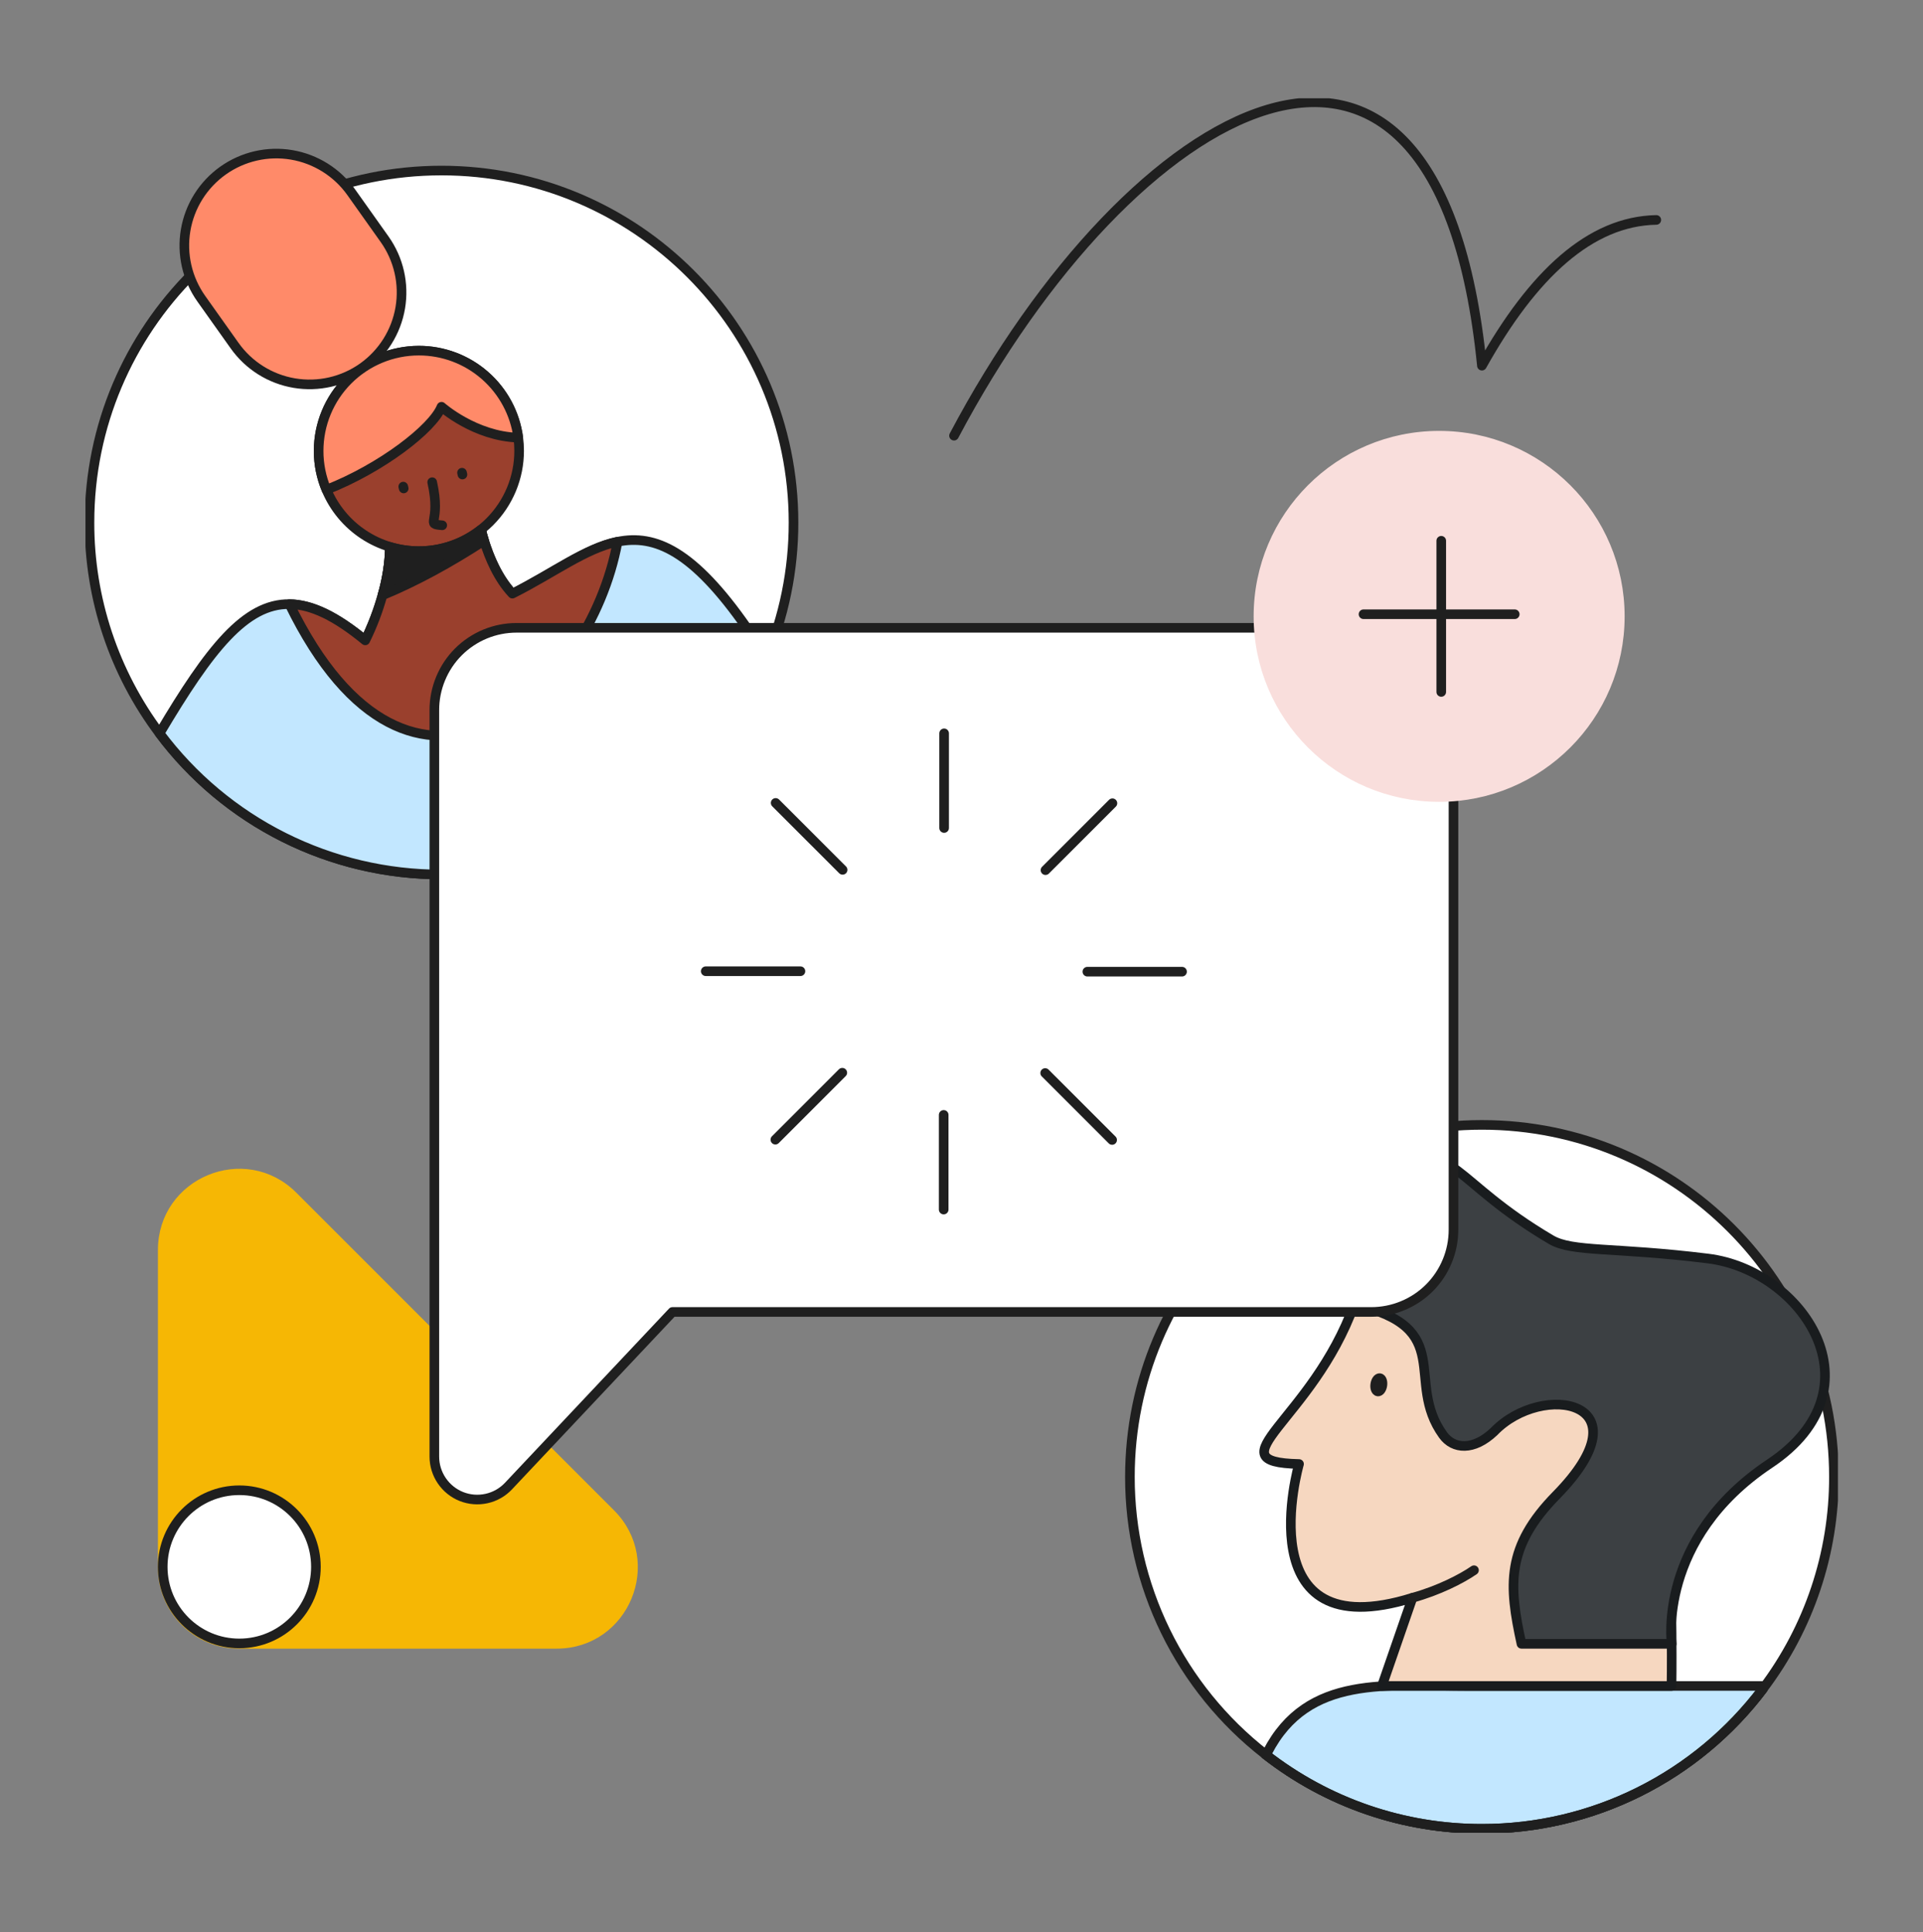 <svg xmlns="http://www.w3.org/2000/svg" width="200" height="201" viewBox="0 0 200 201" fill="none">
<rect x="0" y="0" width="200" height="201" fill="#808080" stroke="none"/>
<g clip-path="url(#clip0_714_1869)">
<path d="M190.735 153.616C190.746 161.57 188.156 169.309 183.359 175.653C179.949 180.181 175.533 183.854 170.46 186.382C165.386 188.911 159.794 190.224 154.126 190.22C145.97 190.235 138.045 187.514 131.618 182.492C127.222 179.072 123.666 174.692 121.222 169.688C118.778 164.683 117.509 159.186 117.515 153.616C117.515 133.398 133.905 117.007 154.126 117.007C174.346 117.007 190.735 133.394 190.735 153.616Z" fill="white" stroke="#1F1F1F" stroke-linecap="round" stroke-linejoin="round"/>
<path d="M183.359 175.659C179.949 180.187 175.533 183.86 170.459 186.388C165.386 188.916 159.794 190.23 154.126 190.225C145.969 190.238 138.044 187.515 131.618 182.492L131.824 182.251C136.022 174.142 144.24 175.368 152.844 175.368H183.3L183.359 175.659Z" fill="#C2E7FF" stroke="#1F1F1F" stroke-linecap="round" stroke-linejoin="round"/>
<path d="M24.857 170.986H57.891C64.957 170.986 68.496 162.442 63.498 157.444L30.466 124.412C25.466 119.412 16.926 122.953 16.926 130.021V163.053C16.925 164.095 17.131 165.126 17.529 166.089C17.927 167.051 18.512 167.926 19.248 168.662C19.985 169.399 20.859 169.984 21.822 170.382C22.784 170.781 23.816 170.986 24.857 170.986Z" fill="#F6B704" stroke="#F6B704" stroke-linecap="round" stroke-linejoin="round"/>
<path d="M82.528 54.351C82.534 59.292 81.537 64.182 79.598 68.725C76.78 75.324 72.085 80.95 66.097 84.903C60.108 88.857 53.091 90.964 45.915 90.963C40.222 90.968 34.607 89.643 29.516 87.094C24.426 84.544 20.002 80.841 16.596 76.279C11.852 69.954 9.293 62.258 9.306 54.351C9.306 34.133 25.696 17.74 45.915 17.74C66.133 17.74 82.528 34.135 82.528 54.351Z" fill="white" stroke="#1F1F1F" stroke-linecap="round" stroke-linejoin="round"/>
<path d="M79.597 68.725C76.779 75.324 72.084 80.95 66.096 84.903C60.108 88.856 53.09 90.963 45.914 90.962C40.221 90.967 34.606 89.642 29.516 87.093C24.425 84.544 20.001 80.841 16.596 76.279C21.811 67.484 25.518 62.782 30.103 62.84C32.409 62.87 34.935 64.097 37.986 66.61C37.986 66.61 40.52 61.749 40.553 56.884C41.53 57.179 42.544 57.328 43.564 57.327C45.908 57.33 48.185 56.542 50.025 55.09C50.512 57.027 51.485 59.823 53.292 61.757C57.551 59.62 60.872 57.045 64.218 56.353C68.136 55.544 72.105 57.301 77.677 65.31C77.686 65.303 78.472 66.582 79.597 68.725Z" fill="#C2E7FF" stroke="#1F1F1F" stroke-linecap="round" stroke-linejoin="round"/>
<path d="M64.228 56.345C61.307 72.386 42.846 89.029 30.104 62.84C32.409 62.87 34.935 64.097 37.987 66.61C38.728 65.106 39.327 63.535 39.776 61.919C40.256 60.283 40.517 58.59 40.553 56.884C41.53 57.179 42.545 57.328 43.565 57.327C45.909 57.33 48.185 56.542 50.026 55.09C50.117 55.445 50.224 55.831 50.348 56.24C50.904 58.029 51.816 60.179 53.292 61.749C57.55 59.612 60.872 57.038 64.228 56.345Z" fill="#9A402D" stroke="#1F1F1F" stroke-linecap="round" stroke-linejoin="round"/>
<path d="M53.992 46.9C53.993 48.269 53.723 49.625 53.199 50.89C52.675 52.156 51.907 53.305 50.939 54.274C49.97 55.242 48.821 56.01 47.555 56.534C46.29 57.058 44.934 57.328 43.565 57.327C41.512 57.328 39.504 56.722 37.794 55.586C36.084 54.45 34.747 52.835 33.952 50.942C33.413 49.662 33.137 48.288 33.139 46.9C33.139 44.134 34.237 41.482 36.192 39.527C38.147 37.571 40.799 36.472 43.565 36.472C46.092 36.471 48.533 37.389 50.434 39.054C52.336 40.718 53.568 43.017 53.902 45.522C53.963 45.978 53.993 46.439 53.992 46.9Z" fill="#9A402D" stroke="#1F1F1F" stroke-linecap="round" stroke-linejoin="round"/>
<path d="M140.846 135.683C136.477 147.788 125.957 152.081 135.105 152.281C135.105 152.281 129.526 171.601 146.903 166.196L143.726 175.37H173.846C173.846 175.37 174.474 140.227 168.661 138.816C162.848 137.405 140.846 135.683 140.846 135.683Z" fill="#F6D7C0" stroke="#191C1E" stroke-linecap="round" stroke-linejoin="round"/>
<path d="M140.846 135.683C151.587 138.148 146.007 143.599 150.083 149.262C151.161 150.759 153.25 150.929 155.383 148.909C160.427 143.675 171.527 145.672 161.864 155.525C156.59 160.896 156.909 164.903 158.24 170.986H173.864C173.864 170.986 172.307 160.077 184.061 152.24C195.814 144.403 187.438 132.122 177.644 130.909C167.85 129.696 163.553 130.266 161.318 128.949C150.872 122.792 151.431 118.688 144.714 121.02C137.998 123.351 140.846 135.683 140.846 135.683Z" fill="#3C4043" stroke="#191C1E" stroke-linecap="round" stroke-linejoin="round"/>
<path d="M142.62 65.303H53.731C52.607 65.302 51.494 65.522 50.455 65.951C49.417 66.381 48.474 67.01 47.678 67.803C46.884 68.598 46.255 69.542 45.826 70.581C45.395 71.618 45.173 72.731 45.174 73.855V151.505C45.173 152.4 45.441 153.275 45.944 154.016C46.444 154.755 47.153 155.328 47.981 155.66C48.814 155.992 49.727 156.065 50.602 155.871C51.476 155.679 52.272 155.227 52.885 154.575L69.941 136.464H142.616C143.739 136.464 144.852 136.243 145.889 135.812C146.928 135.385 147.872 134.755 148.666 133.96C149.461 133.165 150.09 132.221 150.518 131.182C150.948 130.145 151.169 129.033 151.168 127.91V73.795C151.152 71.538 150.245 69.378 148.644 67.786C147.042 66.196 144.877 65.303 142.62 65.303Z" fill="white" stroke="#1F1F1F" stroke-linecap="round" stroke-linejoin="round"/>
<path d="M149.675 82.906C160.054 82.906 168.468 74.492 168.468 64.113C168.468 53.734 160.054 45.32 149.675 45.32C139.297 45.32 130.883 53.734 130.883 64.113C130.883 74.492 139.297 82.906 149.675 82.906Z" fill="#F9DEDC" stroke="#F9DEDC" stroke-linecap="round" stroke-linejoin="round"/>
<path d="M149.896 56.249V71.973" stroke="#1F1F1F" stroke-linecap="round" stroke-linejoin="round"/>
<path d="M157.538 63.891H141.812" stroke="#1F1F1F" stroke-linecap="round" stroke-linejoin="round"/>
<path d="M146.903 166.196C149.592 165.455 152.007 164.227 153.301 163.329L146.903 166.196Z" fill="white"/>
<path d="M146.903 166.196C149.592 165.455 152.007 164.227 153.301 163.329" stroke="#1F1F1F" stroke-linecap="round" stroke-linejoin="round"/>
<path d="M143.77 144.098C143.827 143.716 143.708 143.381 143.505 143.351C143.301 143.321 143.091 143.607 143.034 143.989C142.977 144.372 143.096 144.706 143.3 144.736C143.503 144.766 143.714 144.48 143.77 144.098Z" fill="black" stroke="#1F1F1F" stroke-linecap="round" stroke-linejoin="round"/>
<path d="M98.192 86.126V76.279" stroke="#1F1F1F" stroke-linecap="round" stroke-linejoin="round"/>
<path d="M108.736 90.511L115.697 83.55" stroke="#1F1F1F" stroke-linecap="round" stroke-linejoin="round"/>
<path d="M113.091 101.07H122.937" stroke="#1F1F1F" stroke-linecap="round" stroke-linejoin="round"/>
<path d="M108.703 111.612L115.666 118.575" stroke="#1F1F1F" stroke-linecap="round" stroke-linejoin="round"/>
<path d="M98.147 115.968V125.814" stroke="#1F1F1F" stroke-linecap="round" stroke-linejoin="round"/>
<path d="M87.602 111.581L80.641 118.544" stroke="#1F1F1F" stroke-linecap="round" stroke-linejoin="round"/>
<path d="M83.248 101.023H73.401" stroke="#1F1F1F" stroke-linecap="round" stroke-linejoin="round"/>
<path d="M87.635 90.479L80.672 83.518" stroke="#1F1F1F" stroke-linecap="round" stroke-linejoin="round"/>
<path d="M99.222 45.318C117.514 10.703 149.525 -8.078 154.125 38.035C159.431 28.535 165.398 23.002 172.262 22.876" stroke="#1F1F1F" stroke-linecap="round" stroke-linejoin="round"/>
<path d="M53.902 45.522C49.392 45.396 45.918 42.309 45.918 42.309C44.992 44.598 39.665 48.701 33.952 50.942C33.413 49.662 33.137 48.288 33.139 46.9C33.139 44.134 34.237 41.482 36.192 39.527C38.147 37.571 40.799 36.472 43.565 36.472C46.092 36.471 48.533 37.389 50.434 39.054C52.336 40.718 53.568 43.017 53.902 45.522Z" fill="#FF8A69" stroke="#1F1F1F" stroke-linecap="round" stroke-linejoin="round"/>
<path d="M23.2 17.74C21.131 19.208 19.731 21.438 19.307 23.938C18.882 26.439 19.469 29.005 20.937 31.074L24.403 35.955C25.871 38.023 28.101 39.424 30.601 39.848C33.102 40.272 35.669 39.686 37.737 38.218C39.804 36.75 41.205 34.52 41.629 32.02C42.053 29.52 41.467 26.953 40 24.885L36.535 20.003C35.808 18.979 34.886 18.108 33.823 17.44C32.759 16.772 31.574 16.32 30.336 16.109C29.098 15.899 27.83 15.935 26.606 16.215C25.381 16.495 24.224 17.013 23.2 17.74Z" fill="#FF8A69" stroke="#1F1F1F" stroke-linecap="round" stroke-linejoin="round"/>
<path d="M44.95 50.157C45.917 54.467 44.141 54.481 45.995 54.639" stroke="#1F1F1F" stroke-linecap="round" stroke-linejoin="round"/>
<path d="M48.052 49.17L48.096 49.362" stroke="#1F1F1F" stroke-linecap="round" stroke-linejoin="round"/>
<path d="M41.94 50.616L41.985 50.807" stroke="#1F1F1F" stroke-linecap="round" stroke-linejoin="round"/>
<path d="M50.348 56.24C46.761 58.562 43.231 60.499 39.775 61.919C40.256 60.283 40.517 58.59 40.553 56.884C41.53 57.179 42.544 57.328 43.564 57.327C45.908 57.33 48.185 56.542 50.025 55.09C50.116 55.445 50.224 55.832 50.348 56.24Z" fill="#1F1F1F" stroke="#1F1F1F" stroke-linecap="round" stroke-linejoin="round"/>
<path d="M183.359 175.658C179.949 180.186 175.533 183.86 170.459 186.388C165.386 188.916 159.794 190.229 154.126 190.225C145.969 190.238 138.044 187.515 131.618 182.492" stroke="#1F1F1F" stroke-linecap="round" stroke-linejoin="round"/>
<path d="M24.89 170.944C29.29 170.944 32.857 167.377 32.857 162.977C32.857 158.578 29.29 155.011 24.89 155.011C20.491 155.011 16.924 158.578 16.924 162.977C16.924 167.377 20.491 170.944 24.89 170.944Z" fill="white" stroke="#1F1F1F" stroke-linecap="round" stroke-linejoin="round"/>
</g>
<defs>
<clipPath id="clip0_714_1869">
<rect width="182.263" height="180.42" fill="white" transform="translate(8.889 10.222)"/>
</clipPath>
</defs>
</svg>